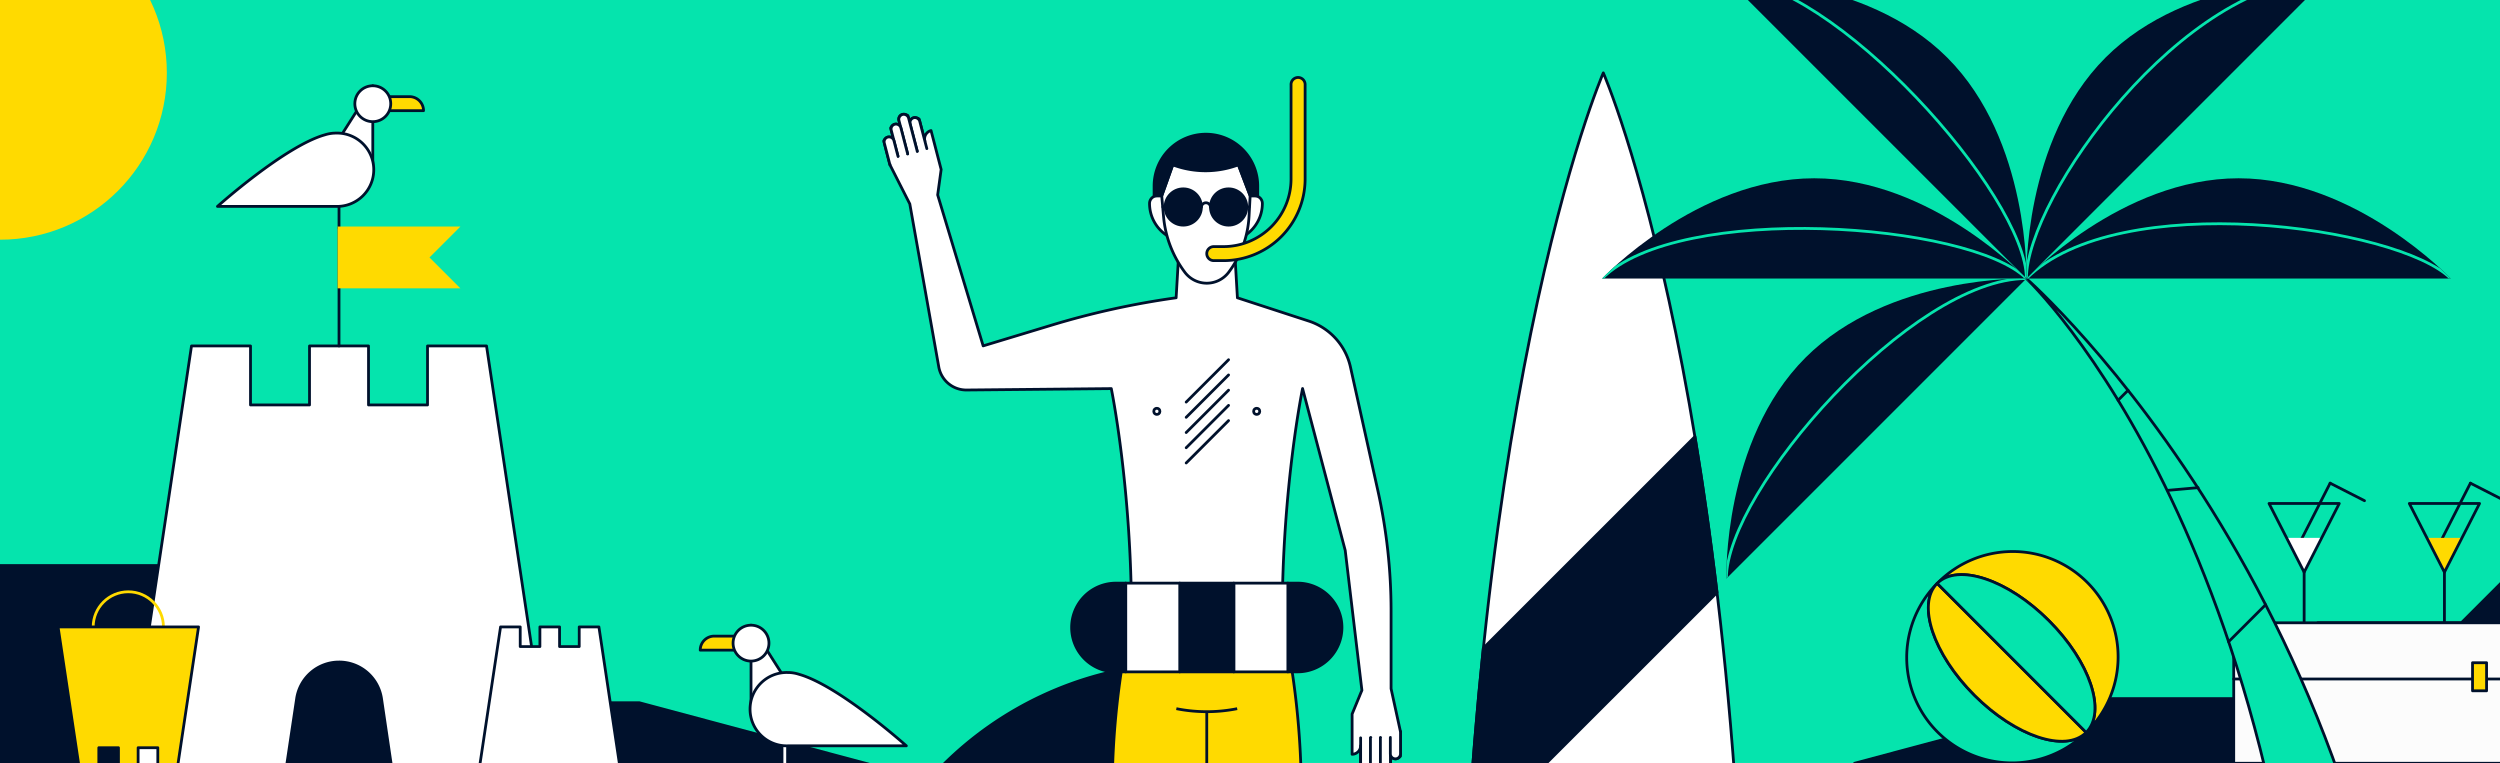 <svg xmlns="http://www.w3.org/2000/svg" xmlns:xlink="http://www.w3.org/1999/xlink" viewBox="0 0 983 300"><defs><style>.cls-1,.cls-10,.cls-19,.cls-2,.cls-21,.cls-25{fill:none;}.cls-10,.cls-15,.cls-16,.cls-17,.cls-2,.cls-26,.cls-6,.cls-7,.cls-8,.cls-9{stroke:#00112c;}.cls-10,.cls-2,.cls-26,.cls-28,.cls-6,.cls-8{stroke-linecap:round;}.cls-15,.cls-16,.cls-17,.cls-19,.cls-2,.cls-21,.cls-25,.cls-26,.cls-28,.cls-6,.cls-7,.cls-8,.cls-9{stroke-linejoin:round;}.cls-10,.cls-15,.cls-16,.cls-17,.cls-19,.cls-2,.cls-21,.cls-25,.cls-26,.cls-27,.cls-28,.cls-6,.cls-7,.cls-8,.cls-9{stroke-width:1.1px;}.cls-28,.cls-3,.cls-6,.cls-7{fill:#00112c;}.cls-4{clip-path:url(#clip-path);}.cls-17,.cls-26,.cls-5{fill:#05e4ad;}.cls-12,.cls-16,.cls-8{fill:#fff;}.cls-14,.cls-27,.cls-9{fill:#ffda00;}.cls-10,.cls-27{stroke-miterlimit:10;}.cls-11{clip-path:url(#clip-path-2);}.cls-13{clip-path:url(#clip-path-3);}.cls-15{fill:#fcfcfc;}.cls-18{clip-path:url(#clip-path-4);}.cls-19,.cls-21{stroke:#05e4ad;}.cls-19{stroke-linecap:square;}.cls-20{clip-path:url(#clip-path-5);}.cls-22{clip-path:url(#clip-path-6);}.cls-23{clip-path:url(#clip-path-7);}.cls-24{clip-path:url(#clip-path-8);}.cls-25,.cls-27{stroke:#ffda00;}.cls-28{stroke:#fff;}.cls-29{clip-path:url(#clip-path-9);}</style><clipPath id="clip-path"><rect class="cls-1" width="983" height="300"/></clipPath><clipPath id="clip-path-2"><polygon class="cls-2" points="905.99 225 892.18 197.97 919.8 197.97 905.99 225"/></clipPath><clipPath id="clip-path-3"><polygon class="cls-2" points="961.15 225 947.34 197.97 974.96 197.97 961.15 225"/></clipPath><clipPath id="clip-path-4"><path class="cls-3" d="M796.78,109.53l-118-118s54.29-1.47,86.87,31.11S796.78,109.53,796.78,109.53Z"/></clipPath><clipPath id="clip-path-5"><path class="cls-3" d="M796.78,109.53H629.93S667.28,70.1,713.35,70.1,796.78,109.53,796.78,109.53Z"/></clipPath><clipPath id="clip-path-6"><path class="cls-3" d="M963.63,109.53H796.78S834.13,70.1,880.2,70.1,963.63,109.53,963.63,109.53Z"/></clipPath><clipPath id="clip-path-7"><path class="cls-3" d="M796.78,109.53l118-118s-54.3-1.47-86.88,31.11S796.78,109.53,796.78,109.53Z"/></clipPath><clipPath id="clip-path-8"><path class="cls-3" d="M678.8,227.51l118-118s-54.3-1.47-86.88,31.11S678.8,227.51,678.8,227.51Z"/></clipPath><clipPath id="clip-path-9"><rect class="cls-1" x="1334.82" width="743" height="300"/></clipPath></defs><g id="Layer_1" data-name="Layer 1"><g class="cls-4"><rect class="cls-5" x="-284.96" y="-110.06" width="1512.91" height="851.01"/><path class="cls-6" d="M503.58,265.29,335,433.92A137.69,137.69,0,0,1,503.58,265.29Z"/><polygon class="cls-7" points="1080.3 220.75 991.93 220.75 967.79 244.89 911.33 244.89 881.52 274.7 824.15 274.7 729.21 300.12 1080.3 300.12 1080.3 220.75"/><polygon class="cls-7" points="-4.79 222.36 83.59 222.36 107.73 246.5 164.19 246.5 194 276.31 251.37 276.31 346.31 301.73 -4.79 301.73 -4.79 222.36"/><path class="cls-8" d="M630.42,28.65s-57,130.08-57,428.07l57-43.84,57,43.84C687.44,158.73,630.42,28.65,630.42,28.65Z"/><path class="cls-6" d="M675.14,233,577,331.09c1.66-27.39,3.79-52.77,6.24-76.23l83.21-83.19C669.52,190.2,672.47,210.62,675.14,233Z"/><line class="cls-9" x1="483.48" y1="251.66" x2="465.53" y2="257.64"/><line class="cls-9" x1="483.48" y1="257.64" x2="465.53" y2="251.66"/><path class="cls-8" d="M485.35,96.73h-21.7l-1.2,20.36h0A322.3,322.3,0,0,0,413,128l-26.42,8L368.69,76.64l1.37-10-3.22-12.41-.76-2.89a3.38,3.38,0,0,0-2.42,4.13l-2.26-8.67c-2.16-1.46-4,.25-3.54,1.9L357,45.46c-2.17-1.46-4,.24-3.55,1.89l.75,2.9c-.43-1.65-2.84-2.26-4,.07l1.29,5c-.43-1.65-2.85-2.26-4,.07l.65,2.49,1.8,6.95,7.79,15.34,11.39,64.07a11,11,0,0,0,11,9.11l56.84-.55s7.95,38.69,7.95,89.91v32.25h59.26V242.68c0-51.22,8-89.91,8-89.91l16.77,63.65,6.56,55-3.85,9.35v15.81A3.39,3.39,0,0,0,535,293.2v8.95c1.73,2,3.91.77,3.91-.94v3.34c1.73,2,3.91.76,3.91-.94v-3c0,1.7,2.19,2.9,3.91.94v-5.13c0,1.7,2.19,2.9,3.91.94v-9.76l-3.67-16.8V240.2a217.87,217.87,0,0,0-5.13-47L531,144.33a24.61,24.61,0,0,0-16.4-18.09l-28.05-9.15-1.2-20.36h-21.7"/><path class="cls-8" d="M535,290.13v11.08a2,2,0,0,0,2,2h0a2,2,0,0,0,2-2V290"/><path class="cls-8" d="M538.86,290.13v13.48a2,2,0,0,0,2,1.95h0a2,2,0,0,0,1.95-1.95V290"/><path class="cls-8" d="M542.77,290.13v10.49a2,2,0,0,0,2,1.95h0a2,2,0,0,0,1.95-1.95V290"/><path class="cls-8" d="M546.68,290.13v6.3a2,2,0,0,0,2,1.95h0a2,2,0,0,0,2-1.95v-8.82"/><circle class="cls-8" cx="494.13" cy="161.74" r="1.2"/><circle class="cls-8" cx="474.74" cy="230.72" r="1.2"/><circle class="cls-8" cx="454.87" cy="161.74" r="1.2"/><line class="cls-8" x1="466.41" y1="170.07" x2="483.07" y2="153.42"/><line class="cls-8" x1="466.41" y1="176.05" x2="483.07" y2="159.4"/><line class="cls-8" x1="466.41" y1="182.04" x2="483.07" y2="165.38"/><line class="cls-8" x1="466.41" y1="164.09" x2="483.07" y2="147.43"/><line class="cls-8" x1="466.41" y1="158.1" x2="483.07" y2="141.45"/><path class="cls-8" d="M364.43,58.43,361.64,47.7a2,2,0,0,0-2.38-1.4h0a2,2,0,0,0-1.4,2.39l2.82,10.85"/><path class="cls-8" d="M360.64,59.41l-3.39-13a2,2,0,0,0-2.38-1.4h0a2,2,0,0,0-1.4,2.38l3.42,13.17"/><path class="cls-8" d="M356.86,60.39l-2.64-10.14a2,2,0,0,0-2.38-1.4h0a1.94,1.94,0,0,0-1.4,2.38l2.67,10.27"/><path class="cls-8" d="M353.07,61.38l-1.58-6.09a2,2,0,0,0-2.38-1.4h0a1.94,1.94,0,0,0-1.4,2.38l2.21,8.53"/><path class="cls-8" d="M490.36,77h3a3,3,0,0,1,3,3h0a15,15,0,0,1-6.76,12.54l-.94.61Z"/><path class="cls-8" d="M458,77h-3a3,3,0,0,0-3,3h0a15,15,0,0,0,6.76,12.54l.93.61Z"/><path class="cls-8" d="M461.12,64.82,456.79,77l.71,8.11a42.74,42.74,0,0,0,8.38,21.94h0a10.78,10.78,0,0,0,8.62,4.3h0a10.78,10.78,0,0,0,8.62-4.3h0a40.32,40.32,0,0,0,8-22l.44-8.08-4.63-12.19Z"/><path class="cls-6" d="M491.56,77l-4.63-12.19h0a36.68,36.68,0,0,1-25.54.1l-.27-.1L456.79,77h-3V73.14a20.37,20.37,0,0,1,20.38-20.37h0a20.37,20.37,0,0,1,20.37,20.37V77Z"/><line class="cls-10" x1="459.02" y1="81.39" x2="457.24" y2="81.39"/><circle class="cls-6" cx="465.26" cy="81.39" r="7.13"/><circle class="cls-6" cx="483.09" cy="81.39" r="7.13"/><path class="cls-2" d="M472.39,81.39a1.79,1.79,0,0,1,3.57,0"/><line class="cls-10" x1="491.12" y1="81.39" x2="489.33" y2="81.39"/><path class="cls-9" d="M481.09,102.48h-3.83a2.76,2.76,0,1,1,0-5.52h3.83A26.59,26.59,0,0,0,507.64,70.4v-37a2.77,2.77,0,1,1,5.53,0v37A32.12,32.12,0,0,1,481.09,102.48Z"/><path class="cls-8" d="M520.39,478a3.92,3.92,0,0,0-3.92-3.92h-1.36a40.46,40.46,0,0,1-22.67-7h0S504.13,374,504.13,274.93H474.5c0,36.91,6,99.07,6,99.07l3,93.09-3,10.87Z"/><path class="cls-8" d="M444.87,274.93H474.5c0,36.91-6,99.07-6,99.07l-3,93.09,3,10.87H428.61a3.92,3.92,0,0,1,3.92-3.92h1.36a40.44,40.44,0,0,0,22.67-7h0S444.87,374,444.87,274.93"/><path class="cls-9" d="M511.69,311.84H437.31a318.67,318.67,0,0,1,7.56-69.16h59.26A325.59,325.59,0,0,1,511.69,311.84Z"/><line class="cls-9" x1="474.5" y1="280.33" x2="474.5" y2="311.84"/><path class="cls-9" d="M486.46,278.65h0a61,61,0,0,1-23.92,0h0"/><path class="cls-6" d="M527.65,246.73a17.45,17.45,0,0,1-17.45,17.44h-3.81V229.29h3.81A17.44,17.44,0,0,1,527.65,246.73Z"/><rect class="cls-8" x="485.13" y="229.29" width="21.26" height="34.89"/><rect class="cls-6" x="463.88" y="229.29" width="21.25" height="34.89"/><rect class="cls-8" x="442.62" y="229.29" width="21.26" height="34.89"/><path class="cls-6" d="M442.62,229.29v34.88h-3.81a17.44,17.44,0,1,1,0-34.88Z"/><line class="cls-2" x1="916.21" y1="189.98" x2="902.4" y2="217.01"/><line class="cls-2" x1="929.72" y1="196.88" x2="916.21" y2="189.98"/><g class="cls-11"><rect class="cls-12" x="895.63" y="211.49" width="20.71" height="13.52"/></g><polygon class="cls-2" points="905.99 225 892.18 197.97 919.8 197.97 905.99 225"/><line class="cls-2" x1="905.99" y1="225" x2="905.99" y2="244.89"/><line class="cls-2" x1="971.37" y1="189.98" x2="957.56" y2="217.01"/><line class="cls-2" x1="984.88" y1="196.88" x2="971.37" y2="189.98"/><g class="cls-13"><rect class="cls-14" x="950.79" y="211.49" width="20.71" height="13.52"/></g><polygon class="cls-2" points="961.15 225 947.34 197.97 974.96 197.97 961.15 225"/><line class="cls-2" x1="961.15" y1="225" x2="961.15" y2="244.89"/><rect class="cls-15" x="878.3" y="244.89" width="110.47" height="55.23"/><line class="cls-8" x1="878.3" y1="266.98" x2="988.77" y2="266.98"/><rect class="cls-9" x="889.34" y="261.46" width="5.52" height="11.05"/><rect class="cls-9" x="972.2" y="260.58" width="5.52" height="11.05"/><polygon class="cls-16" points="50.45 301.73 75.3 136.03 98.5 136.03 98.5 159.23 121.7 159.23 121.7 136.03 144.9 136.03 144.9 159.23 168.1 159.23 168.1 136.03 191.3 136.03 216.15 301.73 50.45 301.73"/><path class="cls-6" d="M133.3,260.31h0a16.84,16.84,0,0,0-16.65,14.34l-4.06,27.08H154L150,274.65A16.84,16.84,0,0,0,133.3,260.31Z"/><line class="cls-6" x1="133.3" y1="89.63" x2="133.3" y2="136.03"/><polygon class="cls-16" points="243.77 301.73 235.49 246.5 227.75 246.5 227.75 254.23 220.02 254.23 220.02 246.5 212.29 246.5 212.29 254.23 204.55 254.23 204.55 246.5 196.82 246.5 188.53 301.73 243.77 301.73"/><circle class="cls-14" cy="28.65" r="65.6"/><path class="cls-17" d="M910.55,481.39c0-265.13-113.77-371.86-113.77-371.86S949.52,243.15,949.52,481.39"/><path class="cls-3" d="M796.78,109.53l-118-118s54.29-1.47,86.87,31.11S796.78,109.53,796.78,109.53Z"/><g class="cls-18"><path class="cls-19" d="M796.78,109.53c0-32.52-76.09-118-118-118"/></g><path class="cls-3" d="M796.78,109.53H629.93S667.28,70.1,713.35,70.1,796.78,109.53,796.78,109.53Z"/><g class="cls-20"><path class="cls-21" d="M796.78,109.53c-22.08-22.07-136.66-30.19-166.85,0"/></g><path class="cls-3" d="M963.63,109.53H796.78S834.13,70.1,880.2,70.1,963.63,109.53,963.63,109.53Z"/><g class="cls-22"><path class="cls-21" d="M796.78,109.53c35.94-35.94,146.31-20.53,166.85,0"/></g><path class="cls-3" d="M796.78,109.53l118-118s-54.3-1.47-86.88,31.11S796.78,109.53,796.78,109.53Z"/><g class="cls-23"><path class="cls-19" d="M796.78,109.53c0-31.91,61.51-118,118-118"/></g><path class="cls-3" d="M678.8,227.51l118-118s-54.3-1.47-86.88,31.11S678.8,227.51,678.8,227.51Z"/><g class="cls-24"><path class="cls-19" d="M678.8,227.51c0-34.7,73-118,118-118"/></g><line class="cls-8" x1="876.29" y1="252.32" x2="890.83" y2="237.78"/><line class="cls-8" x1="852.32" y1="192.81" x2="864.27" y2="191.75"/><line class="cls-8" x1="832.83" y1="157.38" x2="836.75" y2="153.47"/><circle class="cls-25" cx="50.45" cy="246.5" r="13.81"/><polygon class="cls-9" points="22.83 246.5 78.07 246.5 69.78 301.73 62.05 301.73 62.05 294 54.31 294 54.31 301.73 46.58 301.73 46.58 294 38.85 294 38.85 301.73 31.12 301.73 22.83 246.5"/><path class="cls-9" d="M820.28,288c8.09-8.09,1.53-27.76-14.65-43.94s-35.85-22.74-43.93-14.65A41.43,41.43,0,1,1,820.28,288Z"/><path class="cls-26" d="M820.28,288A41.43,41.43,0,0,1,761.7,229.4c-8.1,8.09-1.54,27.77,14.64,43.94S812.19,296.08,820.28,288Z"/><path class="cls-9" d="M820.28,288c-8.09,8.09-27.76,1.53-43.94-14.65S753.6,237.49,761.7,229.4Z"/><path class="cls-26" d="M820.28,288,761.7,229.4c8.08-8.09,27.76-1.53,43.93,14.65S828.37,279.9,820.28,288Z"/><line class="cls-26" x1="133.3" y1="81.16" x2="133.3" y2="89.63"/><path class="cls-9" d="M152.6,38H161a5.53,5.53,0,0,1,5.53,5.52H148.38Z"/><path class="cls-8" d="M146.58,67.88c0-.46,0-20,0-20V33.72L133.3,54.6"/><path class="cls-8" d="M132.16,52.33a14.66,14.66,0,0,0-4.46.7C112,57.46,85.51,81.16,85.51,81.16h46.65a14.42,14.42,0,1,0,0-28.83Z"/><circle class="cls-8" cx="146.58" cy="40.78" r="7.06"/><polygon class="cls-27" points="179.7 112.83 133.3 112.83 133.3 89.63 179.7 89.63 168.1 101.23 179.7 112.83"/><line class="cls-28" x1="308.58" y1="293.26" x2="308.58" y2="301.73"/><path class="cls-9" d="M289.28,250.12h-8.43a5.52,5.52,0,0,0-5.52,5.52H293.5Z"/><path class="cls-8" d="M295.3,280c0-.46,0-20,0-20V245.82l13.28,20.88"/><path class="cls-8" d="M309.72,264.43a14.31,14.31,0,0,1,4.46.71c15.69,4.42,42.19,28.12,42.19,28.12H309.72a14.42,14.42,0,1,1,0-28.83Z"/><circle class="cls-8" cx="295.3" cy="252.88" r="7.06"/></g><g class="cls-29"><rect class="cls-5" x="940.41" y="-110.06" width="1512.91" height="851.01"/></g></g></svg>